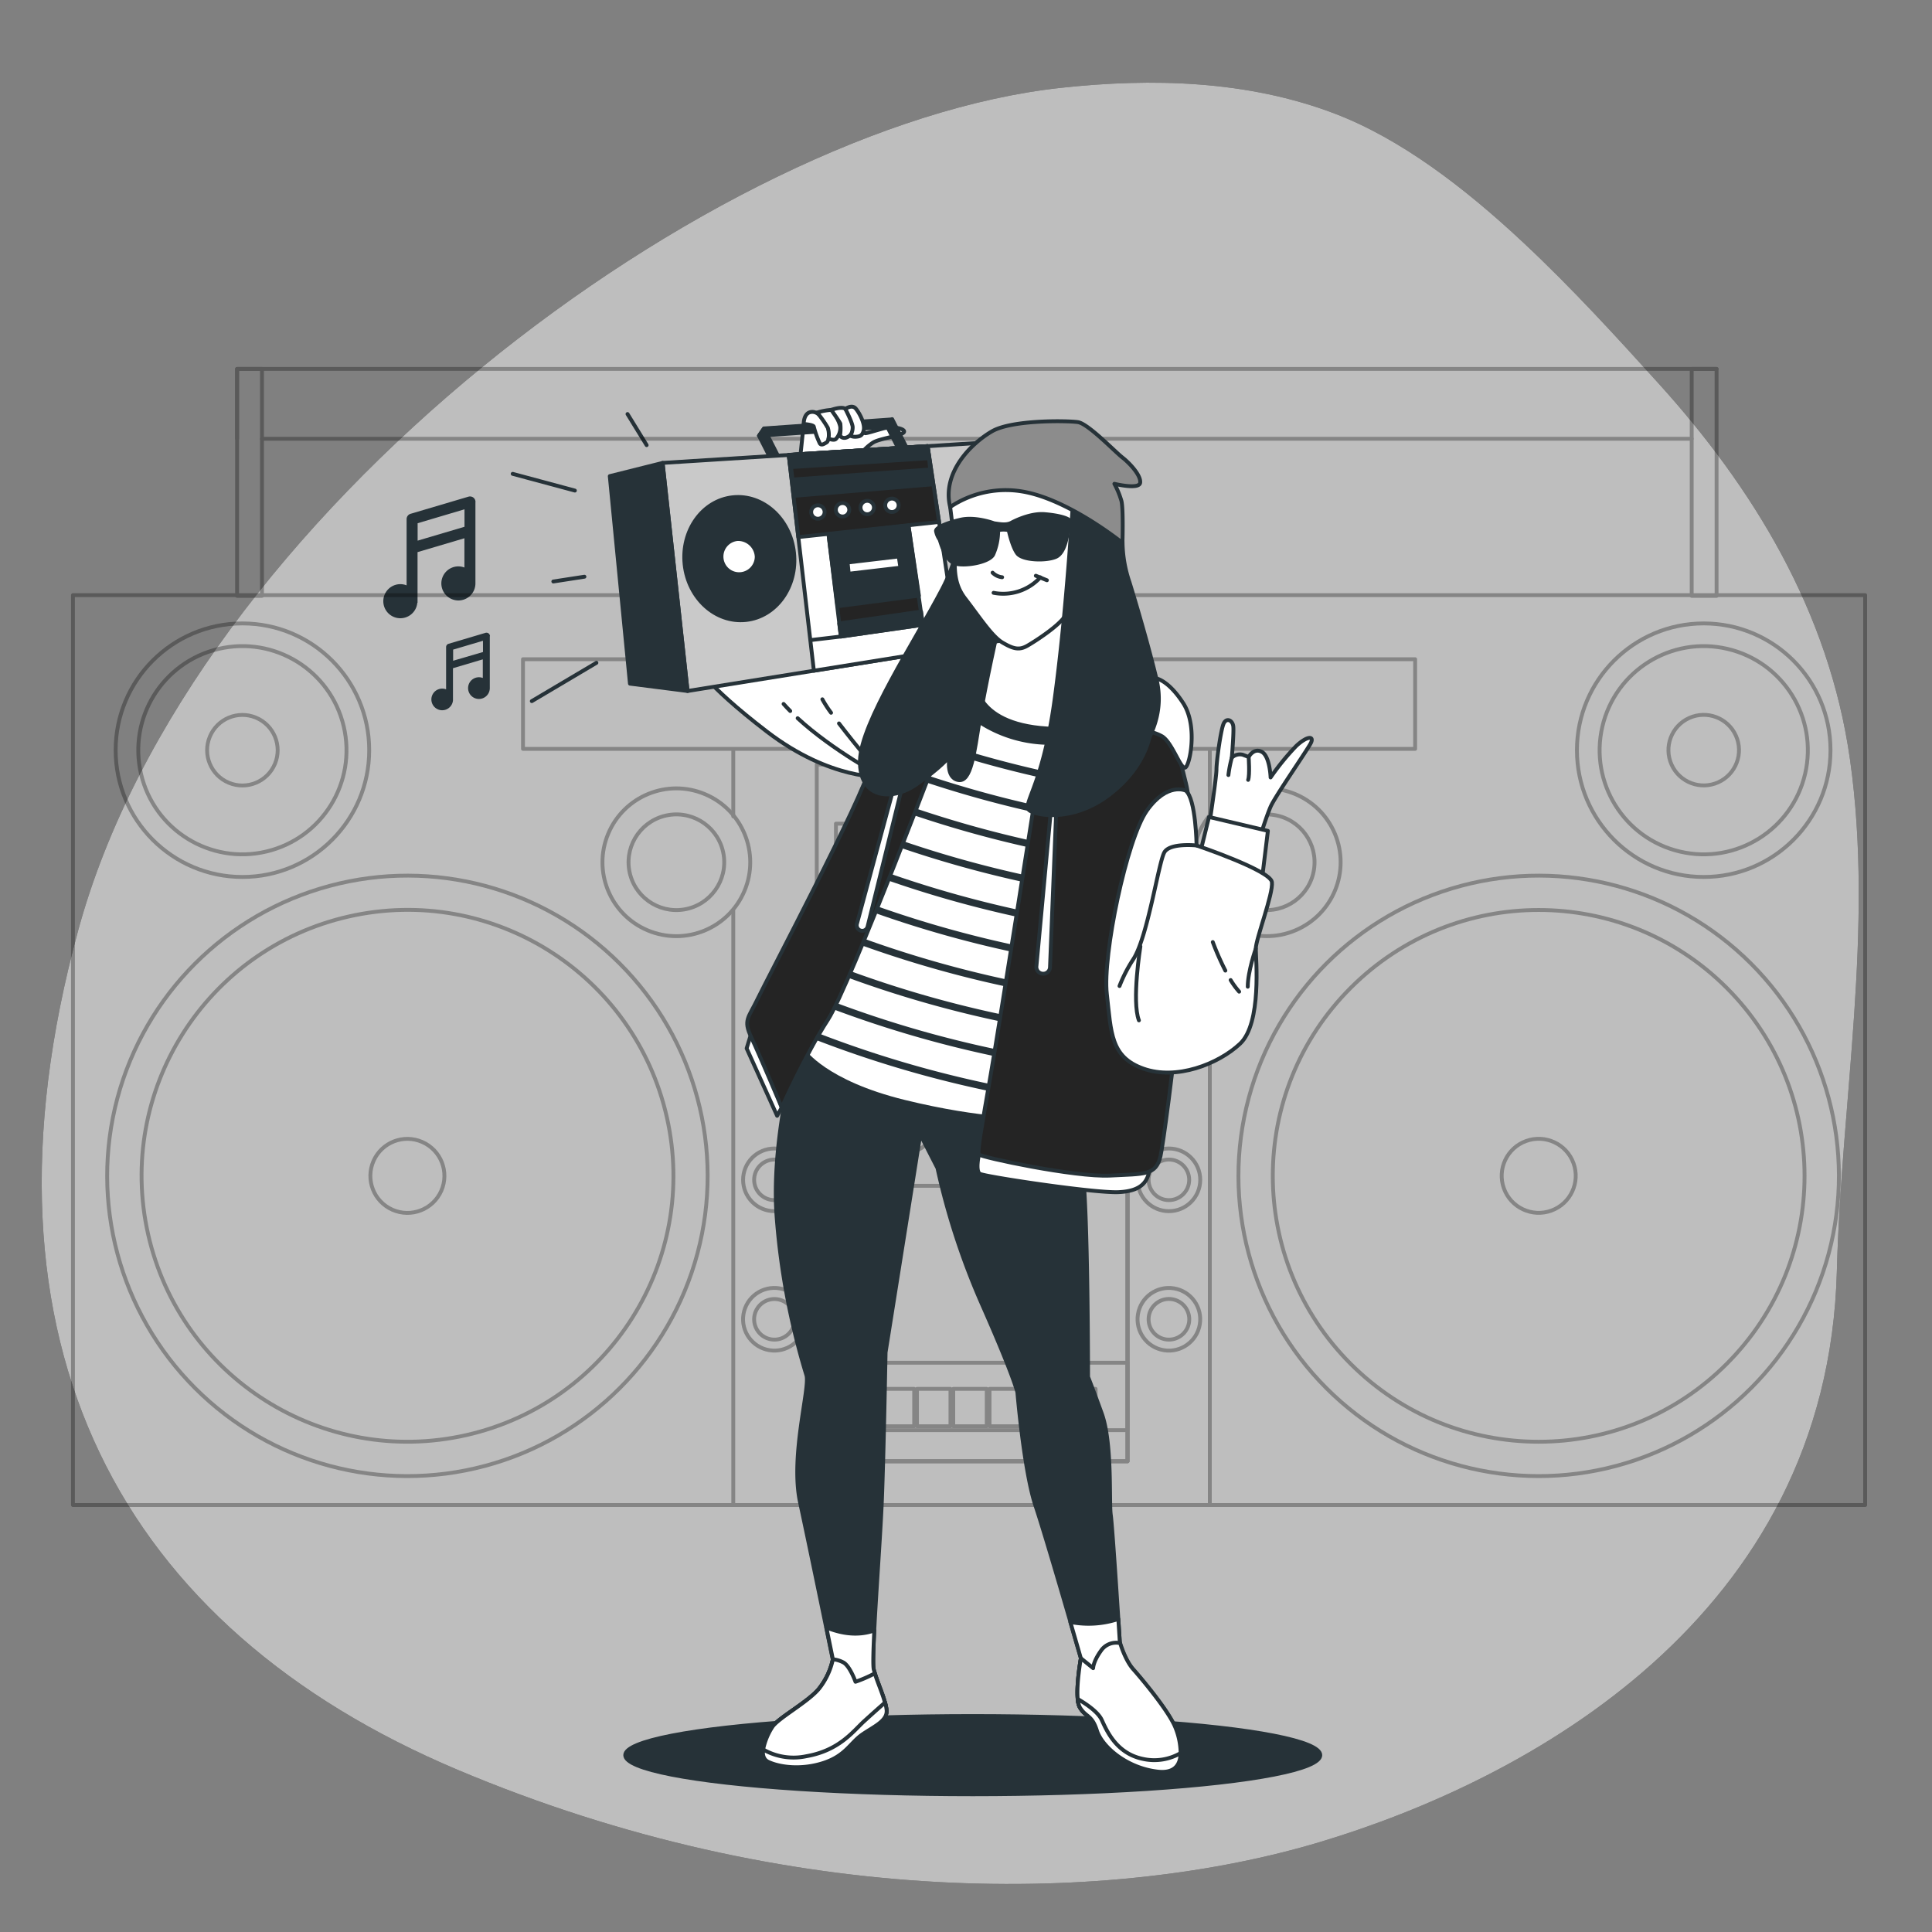 <svg xmlns="http://www.w3.org/2000/svg" viewBox="0 0 500 500"><rect x="0" y="0" width="500" height="500" fill="#808080" stroke="none"/><g id="freepik--background-simple--inject-113"><path d="M394.09,62.65c-15.21-14.21-31.63-26.72-48.54-33.2-22.66-8.68-47.51-9.29-71.08-6.71C184.83,32.53,49.6,133.1,20.23,240.8S31.82,421.47,118.37,458s170,34.71,223.32,18.69S473.06,418.8,475.38,328.91c1.14-44,9.62-88.29,3.41-132.26C473.35,158,453.42,126,429.38,99.4,418.75,87.65,406.84,74.55,394.09,62.65Z" style="fill:#242424"></path><path d="M394.09,62.65c-15.21-14.21-31.63-26.72-48.54-33.2-22.66-8.68-47.51-9.29-71.08-6.71C184.83,32.53,49.6,133.1,20.23,240.8S31.82,421.47,118.37,458s170,34.71,223.32,18.69S473.06,418.8,475.38,328.91c1.14-44,9.62-88.29,3.41-132.26C473.35,158,453.42,126,429.38,99.4,418.75,87.65,406.84,74.55,394.09,62.65Z" style="fill:#fff;opacity:0.7"></path></g><g id="freepik--Lines--inject-113"><line x1="132.68" y1="122.63" x2="148.78" y2="126.96" style="fill:none;stroke:#263238;stroke-linecap:round;stroke-linejoin:round"></line><line x1="151.25" y1="149.25" x2="143.2" y2="150.49" style="fill:none;stroke:#263238;stroke-linecap:round;stroke-linejoin:round"></line><line x1="154.35" y1="171.54" x2="137.63" y2="181.45" style="fill:none;stroke:#263238;stroke-linecap:round;stroke-linejoin:round"></line><line x1="162.4" y1="107.15" x2="167.35" y2="115.2" style="fill:none;stroke:#263238;stroke-linecap:round;stroke-linejoin:round"></line></g><g id="freepik--musical-notes--inject-113"><path d="M123.06,129.91a1.44,1.44,0,0,0-.57-1.15,1.46,1.46,0,0,0-1.26-.22l-15,4.44a1.43,1.43,0,0,0-1,1.36v17.15a4.36,4.36,0,0,0-1.58-.31A4.41,4.41,0,1,0,108,156h.06V142.89l12.13-3.59v7.57a4.49,4.49,0,0,0-1.55-.29,4.41,4.41,0,1,0,4.4,4.4V129.91Zm-2.85,6.42-12.13,3.59v-4.51l12.13-3.6Z" style="fill:#263238"></path><path d="M126.81,164.65a.91.91,0,0,0-1.17-.87l-9.54,2.83a.89.89,0,0,0-.65.87V178.4a2.8,2.8,0,1,0,1.78,2.86h0v-8.33l7.72-2.29v4.82a2.72,2.72,0,0,0-1-.19,2.81,2.81,0,1,0,2.81,2.81V164.65ZM125,168.74,117.27,171v-2.88l7.72-2.29Z" style="fill:#263238"></path></g><g id="freepik--Boombox--inject-113"><g style="opacity:0.3"><circle cx="62.74" cy="194.15" r="32.81" style="fill:none;stroke:#000;stroke-linecap:round;stroke-linejoin:round"></circle><circle cx="62.74" cy="194.15" r="26.94" transform="translate(-42.93 19.61) rotate(-13.28)" style="fill:none;stroke:#000;stroke-linecap:round;stroke-linejoin:round"></circle><circle cx="105.44" cy="304.31" r="77.7" transform="translate(-184.3 163.69) rotate(-45)" style="fill:none;stroke:#000;stroke-linecap:round;stroke-linejoin:round"></circle><circle cx="105.44" cy="304.31" r="68.81" transform="translate(-64.54 30.76) rotate(-12.75)" style="fill:none;stroke:#000;stroke-linecap:round;stroke-linejoin:round"></circle><circle cx="105.44" cy="304.31" r="9.58" transform="translate(-215.58 278.38) rotate(-66.27)" style="fill:none;stroke:#000;stroke-linecap:round;stroke-linejoin:round"></circle><circle cx="62.74" cy="194.15" r="9.13" transform="translate(-140.65 177.82) rotate(-67.5)" style="fill:none;stroke:#000;stroke-linecap:round;stroke-linejoin:round"></circle><circle cx="440.92" cy="194.15" r="32.81" style="fill:none;stroke:#000;stroke-linecap:round;stroke-linejoin:round"></circle><circle cx="440.92" cy="194.15" r="26.94" transform="translate(151.69 579.45) rotate(-76.87)" style="fill:none;stroke:#000;stroke-linecap:round;stroke-linejoin:round"></circle><circle cx="398.21" cy="304.31" r="77.7" transform="translate(-98.55 370.71) rotate(-45)" style="fill:none;stroke:#000;stroke-linecap:round;stroke-linejoin:round"></circle><circle cx="398.21" cy="304.31" r="68.81" transform="translate(-98.55 370.71) rotate(-45)" style="fill:none;stroke:#000;stroke-linecap:round;stroke-linejoin:round"></circle><circle cx="398.21" cy="304.31" r="9.58" transform="translate(-79.77 153.62) rotate(-19.89)" style="fill:none;stroke:#000;stroke-linecap:round;stroke-linejoin:round"></circle><circle cx="440.92" cy="194.15" r="9.13" transform="translate(-40.83 198.63) rotate(-24.3)" style="fill:none;stroke:#000;stroke-linecap:round;stroke-linejoin:round"></circle><rect x="135.35" y="170.6" width="230.89" height="23.21" style="fill:none;stroke:#000;stroke-linecap:round;stroke-linejoin:round"></rect><rect x="18.88" y="154.02" width="463.82" height="235.48" style="fill:none;stroke:#000;stroke-linecap:round;stroke-linejoin:round"></rect><rect x="211.38" y="197.86" width="80.43" height="180.31" style="fill:none;stroke:#000;stroke-linecap:round;stroke-linejoin:round"></rect><rect x="211.38" y="267.87" width="80.43" height="110.3" style="fill:none;stroke:#000;stroke-linecap:round;stroke-linejoin:round"></rect><rect x="211.38" y="259.82" width="80.43" height="110.3" style="fill:none;stroke:#000;stroke-linecap:round;stroke-linejoin:round"></rect><rect x="211.38" y="352.68" width="80.43" height="25.49" style="fill:none;stroke:#000;stroke-linecap:round;stroke-linejoin:round"></rect><rect x="216.34" y="213.16" width="70.51" height="15.44" style="fill:none;stroke:#000;stroke-linecap:round;stroke-linejoin:round"></rect><rect x="221.99" y="281.3" width="58.09" height="25.59" style="fill:none;stroke:#000;stroke-linecap:round;stroke-linejoin:round"></rect><circle cx="235.82" cy="293.06" r="4.84" style="fill:none;stroke:#000;stroke-linecap:round;stroke-linejoin:round"></circle><path d="M271.78,293.06a4.84,4.84,0,1,0-4.84,4.84A4.84,4.84,0,0,0,271.78,293.06Z" style="fill:none;stroke:#000;stroke-linecap:round;stroke-linejoin:round"></path><rect x="218.53" y="359.44" width="8.67" height="9.68" style="fill:none;stroke:#000;stroke-linecap:round;stroke-linejoin:round"></rect><rect x="227.92" y="359.44" width="8.67" height="9.68" style="fill:none;stroke:#000;stroke-linecap:round;stroke-linejoin:round"></rect><rect x="237.31" y="359.44" width="8.67" height="9.68" style="fill:none;stroke:#000;stroke-linecap:round;stroke-linejoin:round"></rect><rect x="246.7" y="359.44" width="8.67" height="9.68" style="fill:none;stroke:#000;stroke-linecap:round;stroke-linejoin:round"></rect><rect x="256.09" y="359.44" width="8.67" height="9.68" style="fill:none;stroke:#000;stroke-linecap:round;stroke-linejoin:round"></rect><rect x="265.48" y="359.44" width="8.67" height="9.68" style="fill:none;stroke:#000;stroke-linecap:round;stroke-linejoin:round"></rect><rect x="274.87" y="359.44" width="8.67" height="9.68" style="fill:none;stroke:#000;stroke-linecap:round;stroke-linejoin:round"></rect><rect x="214.94" y="241.2" width="6.92" height="6.92" style="fill:none;stroke:#000;stroke-linecap:round;stroke-linejoin:round"></rect><rect x="226.01" y="241.2" width="6.92" height="6.92" style="fill:none;stroke:#000;stroke-linecap:round;stroke-linejoin:round"></rect><rect x="237.07" y="241.2" width="6.92" height="6.92" style="fill:none;stroke:#000;stroke-linecap:round;stroke-linejoin:round"></rect><rect x="248.14" y="241.2" width="6.92" height="6.92" style="fill:none;stroke:#000;stroke-linecap:round;stroke-linejoin:round"></rect><rect x="259.2" y="241.2" width="6.92" height="6.92" style="fill:none;stroke:#000;stroke-linecap:round;stroke-linejoin:round"></rect><rect x="270.26" y="241.2" width="6.92" height="6.92" style="fill:none;stroke:#000;stroke-linecap:round;stroke-linejoin:round"></rect><rect x="281.33" y="241.2" width="6.92" height="6.92" style="fill:none;stroke:#000;stroke-linecap:round;stroke-linejoin:round"></rect><line x1="189.77" y1="235.7" x2="189.77" y2="389.18" style="fill:none;stroke:#000;stroke-linecap:round;stroke-linejoin:round"></line><line x1="189.77" y1="194.17" x2="189.77" y2="211.28" style="fill:none;stroke:#000;stroke-linecap:round;stroke-linejoin:round"></line><circle cx="175.04" cy="223.15" r="19.12" transform="translate(-98.48 298.14) rotate(-67.22)" style="fill:none;stroke:#000;stroke-linecap:round;stroke-linejoin:round"></circle><circle cx="175.04" cy="223.15" r="12.38" transform="translate(-33.82 31.29) rotate(-9.32)" style="fill:none;stroke:#000;stroke-linecap:round;stroke-linejoin:round"></circle><line x1="313.1" y1="235.7" x2="313.1" y2="389.18" style="fill:none;stroke:#000;stroke-linecap:round;stroke-linejoin:round"></line><line x1="313.1" y1="194.17" x2="313.1" y2="211.28" style="fill:none;stroke:#000;stroke-linecap:round;stroke-linejoin:round"></line><circle cx="327.83" cy="223.15" r="19.12" transform="translate(-60.83 144.34) rotate(-22.78)" style="fill:none;stroke:#000;stroke-linecap:round;stroke-linejoin:round"></circle><circle cx="327.83" cy="223.15" r="12.38" transform="translate(55.23 511.18) rotate(-80.82)" style="fill:none;stroke:#000;stroke-linecap:round;stroke-linejoin:round"></circle><polyline points="61.36 113.55 61.36 95.48 67.8 95.48 437.81 95.48 444.25 95.48" style="fill:none;stroke:#000;stroke-linecap:round;stroke-linejoin:round"></polyline><line x1="437.81" y1="113.55" x2="67.79" y2="113.55" style="fill:none;stroke:#000;stroke-linecap:round;stroke-linejoin:round"></line><rect x="61.36" y="95.48" width="6.44" height="58.72" style="fill:none;stroke:#000;stroke-linecap:round;stroke-linejoin:round"></rect><rect x="437.81" y="95.48" width="6.44" height="58.73" style="fill:none;stroke:#000;stroke-linecap:round;stroke-linejoin:round"></rect><circle cx="302.51" cy="305.34" r="8.11" style="fill:none;stroke:#000;stroke-linecap:round;stroke-linejoin:round"></circle><circle cx="302.51" cy="305.34" r="5.25" style="fill:none;stroke:#000;stroke-linecap:round;stroke-linejoin:round"></circle><circle cx="302.51" cy="341.43" r="8.11" transform="translate(-83.07 585.19) rotate(-80.76)" style="fill:none;stroke:#000;stroke-linecap:round;stroke-linejoin:round"></circle><path d="M297.26,341.43a5.26,5.26,0,1,1,5.25,5.26A5.25,5.25,0,0,1,297.26,341.43Z" style="fill:none;stroke:#000;stroke-linecap:round;stroke-linejoin:round"></path><circle cx="200.42" cy="305.34" r="8.11" style="fill:none;stroke:#000;stroke-linecap:round;stroke-linejoin:round"></circle><circle cx="200.42" cy="305.34" r="5.25" style="fill:none;stroke:#000;stroke-linecap:round;stroke-linejoin:round"></circle><circle cx="200.42" cy="341.43" r="8.11" transform="translate(-168.77 484.42) rotate(-80.76)" style="fill:none;stroke:#000;stroke-linecap:round;stroke-linejoin:round"></circle><path d="M195.17,341.43a5.25,5.25,0,1,1,5.25,5.26A5.25,5.25,0,0,1,195.17,341.43Z" style="fill:none;stroke:#000;stroke-linecap:round;stroke-linejoin:round"></path></g></g><g id="freepik--Shadow--inject-113"><ellipse cx="251.75" cy="454.23" rx="89.94" ry="10.12" style="fill:#263238;stroke:#263238;stroke-linecap:round;stroke-linejoin:round"></ellipse></g><g id="freepik--Character--inject-113"><path d="M299.42,458.47c-8-1-14.25-6.48-15.55-10.62s-2.85-3.37-4.41-6,.27-12.7.27-12.7S271,398.65,268,389.72s-4.7-29.38-4.7-29.38-.94-4.23-9.16-22.8a186.22,186.22,0,0,1-11.52-35.24l-4.46-8.7L229.19,350s-.47,25.85-.95,38.07S225.43,429,226.12,432c.08.33.18.67.29,1,.9,3,2.8,7,3,9.53.24,2.83-3.3,4.23-6.35,6.35s-4.23,5.41-9.87,7.28-11.28,1.18-14.33-.23-.47-6.58.94-8.94S209.2,440.48,212,437a18.52,18.52,0,0,0,3.52-7.52s-5.87-28.67-8.46-40.65,2.59-29.61,1.65-32.9a188.61,188.61,0,0,1-7.76-41.6c-1.4-21.38,5.88-45.59,5.88-45.59l2.82-5.17L275,279.27A189.16,189.16,0,0,1,280.18,303c1.41,10.81,1.41,53.35,1.41,53.35s.7,1.64,3.52,9.4,1.88,23,2.36,26.31,2.36,33.25,2.36,33.25,1.29,4.4,3.37,6.73,9.06,10.63,10.88,15S307.44,459.51,299.42,458.47Z" style="fill:#263238;stroke:#263238;stroke-linecap:round;stroke-linejoin:round"></path><path d="M213.2,456.22c5.64-1.87,6.82-5.17,9.87-7.28s6.59-3.52,6.35-6.35c-.21-2.52-2.11-6.52-3-9.53-.11-.37-.21-.71-.29-1-.23-1-.12-4.92.14-10.11-4.48,1.62-9,.64-12.41-.77l1.7,8.29A18.52,18.52,0,0,1,212,437c-2.83,3.53-10.81,7.76-12.22,10.1s-4,7.53-.94,8.94S207.57,458.11,213.2,456.22Z" style="fill:#fff;stroke:#263238;stroke-linecap:round;stroke-linejoin:round"></path><path d="M279.73,429.19s-1.82,10.11-.27,12.7,3.12,1.81,4.41,6,7.52,9.59,15.55,10.62,6.47-7,4.66-11.4-8.81-12.7-10.88-15-3.37-6.73-3.37-6.73-.16-2.62-.41-6.39a24.4,24.4,0,0,1-12.42.78C278.59,425.21,279.73,429.19,279.73,429.19Z" style="fill:#fff;stroke:#263238;stroke-linecap:round;stroke-linejoin:round"></path><path d="M223.07,448.94c-3,2.11-4.23,5.41-9.87,7.28s-11.28,1.18-14.33-.23c-1.27-.59-1.56-1.82-1.37-3.23a16.81,16.81,0,0,1,2.31-5.71c1.41-2.34,9.39-6.57,12.22-10.1a18.52,18.52,0,0,0,3.52-7.52,7,7,0,0,1,2.56.73c1.77.76,3.29,5.08,3.29,5.08a33.62,33.62,0,0,0,5-2.18c.69,2.3,2,5.18,2.61,7.54a11.29,11.29,0,0,1,.4,2C229.66,445.42,226.12,446.82,223.07,448.94Z" style="fill:#fff;stroke:#263238;stroke-linecap:round;stroke-linejoin:round"></path><path d="M305.54,453.69c-.06,3-1.51,5.38-6.12,4.78-8-1-14.25-6.48-15.55-10.62s-2.85-3.37-4.41-6a5.49,5.49,0,0,1-.55-2.15c-.38-3.89.82-10.55.82-10.55l3.17,2.57s0-1.68,2-4.47a4.74,4.74,0,0,1,5-2s1.29,4.4,3.37,6.73,9.06,10.63,10.88,15A17.88,17.88,0,0,1,305.54,453.69Z" style="fill:#fff;stroke:#263238;stroke-linecap:round;stroke-linejoin:round"></path><path d="M223.07,448.94c-3,2.11-4.23,5.41-9.87,7.28s-11.28,1.18-14.33-.23c-1.27-.59-1.56-1.82-1.37-3.23a15.83,15.83,0,0,0,11.22,1.74c8.62-1.51,12.17-6.59,15-9.13,1.64-1.5,3.82-3.44,5.34-4.77a11.29,11.29,0,0,1,.4,2C229.66,445.42,226.12,446.82,223.07,448.94Z" style="fill:#fff;stroke:#263238;stroke-linecap:round;stroke-linejoin:round"></path><path d="M305.54,453.69c-.06,3-1.51,5.38-6.12,4.78-8-1-14.25-6.48-15.55-10.62s-2.85-3.37-4.41-6a5.49,5.49,0,0,1-.55-2.15c1.87,1.08,5.24,3.26,6.23,5.43,1.4,3.08,3.91,8.67,10.63,10.07A13.53,13.53,0,0,0,305.54,453.69Z" style="fill:#fff;stroke:#263238;stroke-linecap:round;stroke-linejoin:round"></path><path d="M228.36,201.06S215,202,198.49,189.35s-18.88-17.93-18.88-17.93l66.2-11Z" style="fill:#fff;stroke:#263238;stroke-linecap:round;stroke-linejoin:round"></path><path d="M215.08,184.46a29.06,29.06,0,0,1-2.25-3.48" style="fill:none;stroke:#263238;stroke-linecap:round;stroke-linejoin:round"></path><path d="M206.43,185.87c9.13,8.42,21.93,15.19,21.93,15.19s-6.55-7.73-11.23-13.84" style="fill:none;stroke:#263238;stroke-linecap:round;stroke-linejoin:round"></path><path d="M202.79,182.18c.55.62,1.12,1.23,1.72,1.83" style="fill:none;stroke:#263238;stroke-linecap:round;stroke-linejoin:round"></path><path d="M236.73,181.94,208.05,272s5.5,8.13,26,13.15,32.27,4.54,32.27,4.54l13.14-111.61-39.2-5.5Z" style="fill:#fff;stroke:#263238;stroke-linecap:round;stroke-linejoin:round"></path><path d="M274.47,221l.21-1.82A288.05,288.05,0,0,1,229,206.38l-.56,1.74A290,290,0,0,0,274.47,221Z" style="fill:#263238"></path><path d="M273.4,230l.21-1.83A287.23,287.23,0,0,1,226.21,215l-.56,1.75A289.16,289.16,0,0,0,273.4,230Z" style="fill:#263238"></path><path d="M275.53,211.87l.22-1.83a287.3,287.3,0,0,1-44.05-12.28l-.56,1.74A289.21,289.21,0,0,0,275.53,211.87Z" style="fill:#263238"></path><path d="M272.33,239.1l.21-1.82a286.36,286.36,0,0,1-49.07-13.67l-.56,1.75A288.69,288.69,0,0,0,272.33,239.1Z" style="fill:#263238"></path><path d="M234.44,189.13l-.56,1.75a289,289,0,0,0,42.72,11.9l.22-1.82A286.87,286.87,0,0,1,234.44,189.13Z" style="fill:#263238"></path><path d="M271.26,248.18l.21-1.83a286.82,286.82,0,0,1-50.75-14.12l-.55,1.74A287.93,287.93,0,0,0,271.26,248.18Z" style="fill:#263238"></path><path d="M270.19,257.24l.21-1.81A286.18,286.18,0,0,1,218,240.84l-.55,1.75A288.68,288.68,0,0,0,270.19,257.24Z" style="fill:#263238"></path><path d="M268.06,275.38l.21-1.83a286.34,286.34,0,0,1-55.77-15.5L212,259.8A288.61,288.61,0,0,0,268.06,275.38Z" style="fill:#263238"></path><path d="M267,284.44l.21-1.82a285.8,285.8,0,0,1-57.43-16l-.56,1.75A287.79,287.79,0,0,0,267,284.44Z" style="fill:#263238"></path><path d="M269.12,266.31l.22-1.82a286.34,286.34,0,0,1-54.1-15l-.55,1.74A287.73,287.73,0,0,0,269.12,266.31Z" style="fill:#263238"></path><path d="M249.79,184.09a33.56,33.56,0,0,0,26,7.92c15.83-2,8.91-26.39,8.91-26.39L254.08,164Z" style="fill:#263238;stroke:#263238;stroke-linecap:round;stroke-linejoin:round"></path><path d="M254.42,158.52l-1.92,18.16s0,12.19,22.47,11.95.72-32.5.72-32.5S259.67,159,254.42,158.52Z" style="fill:#fff;stroke:#263238;stroke-linecap:round;stroke-linejoin:round"></path><path d="M208,109.73l-.87,8.33,15.72-.69A13.1,13.1,0,0,1,226,114.5c1.65-1,7.21-1.73,7.9-2.6s-2.69-1.74-5.38-1-3.73,1.12-4.51,1.21-2.52-2.69-2.52-2.69Z" style="fill:#fff;stroke:#263238;stroke-linecap:round;stroke-linejoin:round"></path><polygon points="235.53 117.61 230.89 108.47 229.58 110.35 234.08 119.21 235.53 117.61" style="fill:#263238;stroke:#263238;stroke-linecap:round;stroke-linejoin:round"></polygon><polygon points="197.73 110.88 230.54 108.56 229.67 110.44 196.42 112.77 197.73 110.88" style="fill:#263238;stroke:#263238;stroke-linecap:round;stroke-linejoin:round"></polygon><polygon points="202.38 120.02 197.73 110.88 196.42 112.77 200.92 121.62 202.38 120.02" style="fill:#263238;stroke:#263238;stroke-linecap:round;stroke-linejoin:round"></polygon><polygon points="171.48 119.8 177.94 178.83 270.19 164.01 264.36 113.93 171.48 119.8" style="fill:#c9c9c9;stroke:#263238;stroke-linecap:round;stroke-linejoin:round"></polygon><polygon points="210.63 173.58 247.95 167.59 240.06 115.46 204.13 117.73 210.63 173.58" style="fill:#fff;stroke:#263238;stroke-linecap:round;stroke-linejoin:round"></polygon><ellipse cx="191.34" cy="144.56" rx="14.23" ry="15.97" transform="translate(-14.41 21.38) rotate(-6.16)" style="fill:#263238;stroke:#263238;stroke-linecap:round;stroke-linejoin:round"></ellipse><path d="M195.84,144.07a4.56,4.56,0,1,1-5-4.57A4.83,4.83,0,0,1,195.84,144.07Z" style="fill:#fff;stroke:#263238;stroke-linecap:round;stroke-linejoin:round"></path><polygon points="240.06 115.46 204.13 117.73 206.6 139 243.03 135.08 240.06 115.46" style="fill:#242424;stroke:#263238;stroke-linecap:round;stroke-linejoin:round"></polygon><polygon points="205.56 128.32 241.37 125.34 240.06 115.46 204.13 117.73 205.56 128.32" style="fill:#263238;stroke:#263238;stroke-linecap:round;stroke-linejoin:round"></polygon><polygon points="214.42 138.31 217.62 164.74 238.81 161.69 235.11 136.02 214.42 138.31" style="fill:#242424;stroke:#263238;stroke-linecap:round;stroke-linejoin:round"></polygon><polygon points="216.75 156.9 237.82 154.15 235.11 136.02 214.42 138.31 216.75 156.9" style="fill:#263238;stroke:#263238;stroke-linecap:round;stroke-linejoin:round"></polygon><polygon points="217.62 164.74 217.19 161.33 238.38 158.28 238.81 161.69 217.62 164.74" style="fill:#263238;stroke:#263238;stroke-linecap:round;stroke-linejoin:round"></polygon><polygon points="219.36 145.57 219.65 148.48 233.03 146.91 232.59 144.01 219.36 145.57" style="fill:#fff;stroke:#263238;stroke-linecap:round;stroke-linejoin:round"></polygon><polygon points="171.48 119.8 157.81 123.22 163.03 176.93 177.94 178.83 171.48 119.8" style="fill:#263238;stroke:#263238;stroke-linecap:round;stroke-linejoin:round"></polygon><circle cx="211.67" cy="132.51" r="1.74" style="fill:#fff;stroke:#263238;stroke-linecap:round;stroke-linejoin:round"></circle><circle cx="218.05" cy="131.93" r="1.74" style="fill:#fff;stroke:#263238;stroke-linecap:round;stroke-linejoin:round"></circle><circle cx="224.44" cy="131.35" r="1.74" style="fill:#fff;stroke:#263238;stroke-linecap:round;stroke-linejoin:round"></circle><circle cx="230.83" cy="130.77" r="1.74" style="fill:#fff;stroke:#263238;stroke-linecap:round;stroke-linejoin:round"></circle><path d="M208,109.73s-.08-3,2.09-3.13,3.56,2.87,4.16,4.08.26,3.47-.34,3.82-1.31.87-1.74.26a23.75,23.75,0,0,1-1.56-4.34C210.52,109.9,208,109.73,208,109.73Z" style="fill:#fff;stroke:#263238;stroke-linecap:round;stroke-linejoin:round"></path><path d="M211.47,106.77a16.24,16.24,0,0,1,3.65-.69c.61.17,2.26,3.3,2.35,4.52a4.23,4.23,0,0,1-1.13,3c-.52.52-1.91-.09-1.91-.09a6.47,6.47,0,0,0-.18-2.78A29.58,29.58,0,0,0,211.47,106.77Z" style="fill:#fff;stroke:#263238;stroke-linecap:round;stroke-linejoin:round"></path><path d="M215.12,106.08s2.78-1,3.65-.26,2.26,4.43,2,5.38a2.62,2.62,0,0,1-1.91,2.09,1.42,1.42,0,0,1-1.47-.52,11.59,11.59,0,0,0,.09-3.13C217.2,109,215.12,106.08,215.12,106.08Z" style="fill:#fff;stroke:#263238;stroke-linecap:round;stroke-linejoin:round"></path><path d="M218.77,105.82s1.73-1.22,2.69-.09,2.43,3.91,2.08,5.56-1.21,1.65-2,1.74a3,3,0,0,1-1.48-.26,4.12,4.12,0,0,0,.61-2.26C220.59,109.29,218.77,105.82,218.77,105.82Z" style="fill:#fff;stroke:#263238;stroke-linecap:round;stroke-linejoin:round"></path><polygon points="194.91 265.83 193.23 271.32 201.12 288.77 202.31 286.62 194.91 265.83" style="fill:#fff;stroke:#263238;stroke-linecap:round;stroke-linejoin:round"></polygon><path d="M244.62,189.83S220,255.07,214.26,263.92s-11.95,22.7-11.95,22.7-5.73-13.62-7.88-18.16-.72-5,1.67-10,27.25-52.1,29.16-60.23,4.54-14.1,11.47-16.25S244.62,189.83,244.62,189.83Z" style="fill:#242424;stroke:#263238;stroke-linecap:round;stroke-linejoin:round"></path><path d="M231.47,203.21l-9.7,35.88a1.43,1.43,0,0,0,1.59,1.79h0a1.43,1.43,0,0,0,1.17-1.07L233.62,203Z" style="fill:#fff;stroke:#263238;stroke-linecap:round;stroke-linejoin:round"></path><path d="M253.35,298.78s-.95,4.27.24,5,29.42,5,35.82,4.75,7.59-3.09,8.07-5.7,5,0-12.34-2.37-28.71-4.27-28.71-4.27A5.12,5.12,0,0,0,253.35,298.78Z" style="fill:#fff;stroke:#263238;stroke-linecap:round;stroke-linejoin:round"></path><path d="M268.06,205.3s-9.25,58.84-11.63,72.6-3.56,20.17-3.08,20.88,24.91,5.93,33.93,5.46,11.86,0,13.05-5,10.91-78.54,6.64-96.33-5.93-18-17.08-18S268.06,205.3,268.06,205.3Z" style="fill:#242424;stroke:#263238;stroke-linecap:round;stroke-linejoin:round"></path><path d="M272,209.35,268.23,250A1.75,1.75,0,0,0,270,252h0a1.74,1.74,0,0,0,1.74-1.68l1.64-41.3Z" style="fill:#fff;stroke:#263238;stroke-linecap:round;stroke-linejoin:round"></path><path d="M294.87,189.17a11,11,0,0,1,5.93,1.42c2.61,1.66,4.75,8.54,5.93,8.07s3.32-10.68-.47-16.61-8.07-8.07-10.2-5.7S292.19,187.65,294.87,189.17Z" style="fill:#fff;stroke:#263238;stroke-linecap:round;stroke-linejoin:round"></path><path d="M247.5,130.25s3.36,8.79-3.67,22.22-21,34.54-21.27,44.29,8,10.71,14.39,6.39,8.8-7.35,8.8-7.35-1.12,5.43,2.23,6.07,4.16-7,5.6-15.82,4.8-23.83,5-24.62-5.12-4.16-6.88-11.68,2.08-16.62,1.44-19.34S248.14,129.13,247.5,130.25Z" style="fill:#263238;stroke:#263238;stroke-linecap:round;stroke-linejoin:round"></path><path d="M245.9,131.22s.83,6.35,1.17,10.06-1,8.81,2.67,13.56,6.95,9.85,9.74,11.48,4.28,2,6.37.81,8.11-5.1,9.74-7.65,4.29-17.62,3.94-22.6a18.27,18.27,0,0,0-3.83-9.16s-10.89-6.26-17.85-4.75S245.9,131.22,245.9,131.22Z" style="fill:#fff;stroke:#263238;stroke-linecap:round;stroke-linejoin:round"></path><path d="M256.88,148.21a4.13,4.13,0,0,0,2.47,1.18" style="fill:none;stroke:#263238;stroke-linecap:round;stroke-linejoin:round"></path><path d="M257.14,153.42a13,13,0,0,0,12.1-4" style="fill:none;stroke:#263238;stroke-linecap:round;stroke-linejoin:round"></path><line x1="268.07" y1="149" x2="270.94" y2="150.17" style="fill:none;stroke:#263238;stroke-linecap:round;stroke-linejoin:round"></line><path d="M277.72,129.13s-1.6,28.62-4.8,52-8.95,27.34-6.23,28.78,11.67,2.4,20.3-4.16,10.08-13.59,10.56-15,3.67-7,1.75-15-5.11-19-7-25.1a33,33,0,0,1-1.78-10.05s0-7.69-3.66-10.25S277.72,129.13,277.72,129.13Z" style="fill:#263238;stroke:#263238;stroke-linecap:round;stroke-linejoin:round"></path><path d="M245.9,131.22a25.84,25.84,0,0,1,19.88-3.79c11.63,2.48,24.71,13.07,24.71,13.07s.26-8.76-.26-10.85a22.37,22.37,0,0,0-1.83-4.44s6.4,1.57,6.67-.27-2.62-5-4.58-6.53-8.89-8.76-11.51-9.16-17-.65-22.23,2.36S243.68,122.2,245.9,131.22Z" style="fill:#8c8c8c;stroke:#263238;stroke-linecap:round;stroke-linejoin:round"></path><path d="M277,135c-.12-.78-2.62-1.6-6.63-1.94s-8.54,2.18-8.54,2.18c-1.39.77-3.06.39-4.55.19,0,0-4.84-1.83-8.76-.91s-6.28,2.09-6.28,2.88a5.57,5.57,0,0,0,.92,2.22c.26.52,1.43,5.62,4.18,6.28s8.63-.4,9.68-2.36a15,15,0,0,0,1.3-6.14c0-.46,2.69-.41,2.76-.07,0,0,.87,4.1,2.19,5.89s7.29,2,9.91.93,3.05-6.26,3.23-6.82A5.6,5.6,0,0,0,277,135Z" style="fill:#263238;stroke:#263238;stroke-linecap:round;stroke-linejoin:round"></path><path d="M288.9,257.49a32.54,32.54,0,0,0-1.21,4.64" style="fill:#fff;stroke:#263238;stroke-linecap:round;stroke-linejoin:round"></path><path d="M312.92,213.7s1.9-12.5,1.9-14.58,1.13-10.41,1.89-11.93,2.27-.76,2.46.76-.38,8.14-.38,8.14a3,3,0,0,1,2.84-.76l1.52.57s1.32-2.46,3.41-1.32,2.27,6.62,2.27,6.62a64.38,64.38,0,0,1,6.63-8.14c2.84-2.65,4.73-2.65,3.78-.76s-9.27,13.83-10.41,16.48-2.65,7.57-2.65,7.57Z" style="fill:#fff;stroke:#263238;stroke-linecap:round;stroke-linejoin:round"></path><path d="M323.15,195.9s.33,4.68-.13,5.93" style="fill:none;stroke:#263238;stroke-linecap:round;stroke-linejoin:round"></path><path d="M318.79,196.09a31.86,31.86,0,0,0-.88,4.49" style="fill:none;stroke:#263238;stroke-linecap:round;stroke-linejoin:round"></path><polygon points="310.65 220.52 312.89 211.43 328.13 215.03 326.51 228.28 310.65 220.52" style="fill:#fff;stroke:#263238;stroke-linecap:round;stroke-linejoin:round"></polygon><path d="M306.86,204.61s-4.73-2.27-10,5.11-11.55,37.5-10.41,47.53.94,16.28,9.46,19.31,19.32-1.13,25-6.43S325,248,325,245.51s4.55-14.2,4.17-17.23-19.5-9.47-19.5-9.47S309.52,206.69,306.86,204.61Z" style="fill:#fff;stroke:#263238;stroke-linecap:round;stroke-linejoin:round"></path><path d="M309.71,218.81s-6.82-.75-8.34,1.71-4.35,22.15-8.14,27.83a37.41,37.41,0,0,0-3.5,6.83" style="fill:#fff;stroke:#263238;stroke-linecap:round;stroke-linejoin:round"></path><path d="M295.13,244.94s-2.28,14.2-.38,19.13" style="fill:none;stroke:#263238;stroke-linecap:round;stroke-linejoin:round"></path><path d="M318.49,253.64a20.92,20.92,0,0,0,2.2,3" style="fill:none;stroke:#263238;stroke-linecap:round;stroke-linejoin:round"></path><path d="M313.87,243.81a70.81,70.81,0,0,0,3.25,7.38" style="fill:none;stroke:#263238;stroke-linecap:round;stroke-linejoin:round"></path><path d="M325,245.51s-2.08,5.87-2.08,9.85" style="fill:none;stroke:#263238;stroke-linecap:round;stroke-linejoin:round"></path><line x1="209.82" y1="165.65" x2="217.62" y2="164.73" style="fill:none;stroke:#263238;stroke-linecap:round;stroke-linejoin:round"></line><polygon points="204.72 120.89 240.43 118.58 240.74 121.5 205.1 124.11 204.72 120.89" style="fill:#242424;stroke:#263238;stroke-linecap:round;stroke-linejoin:round"></polygon></g></svg>